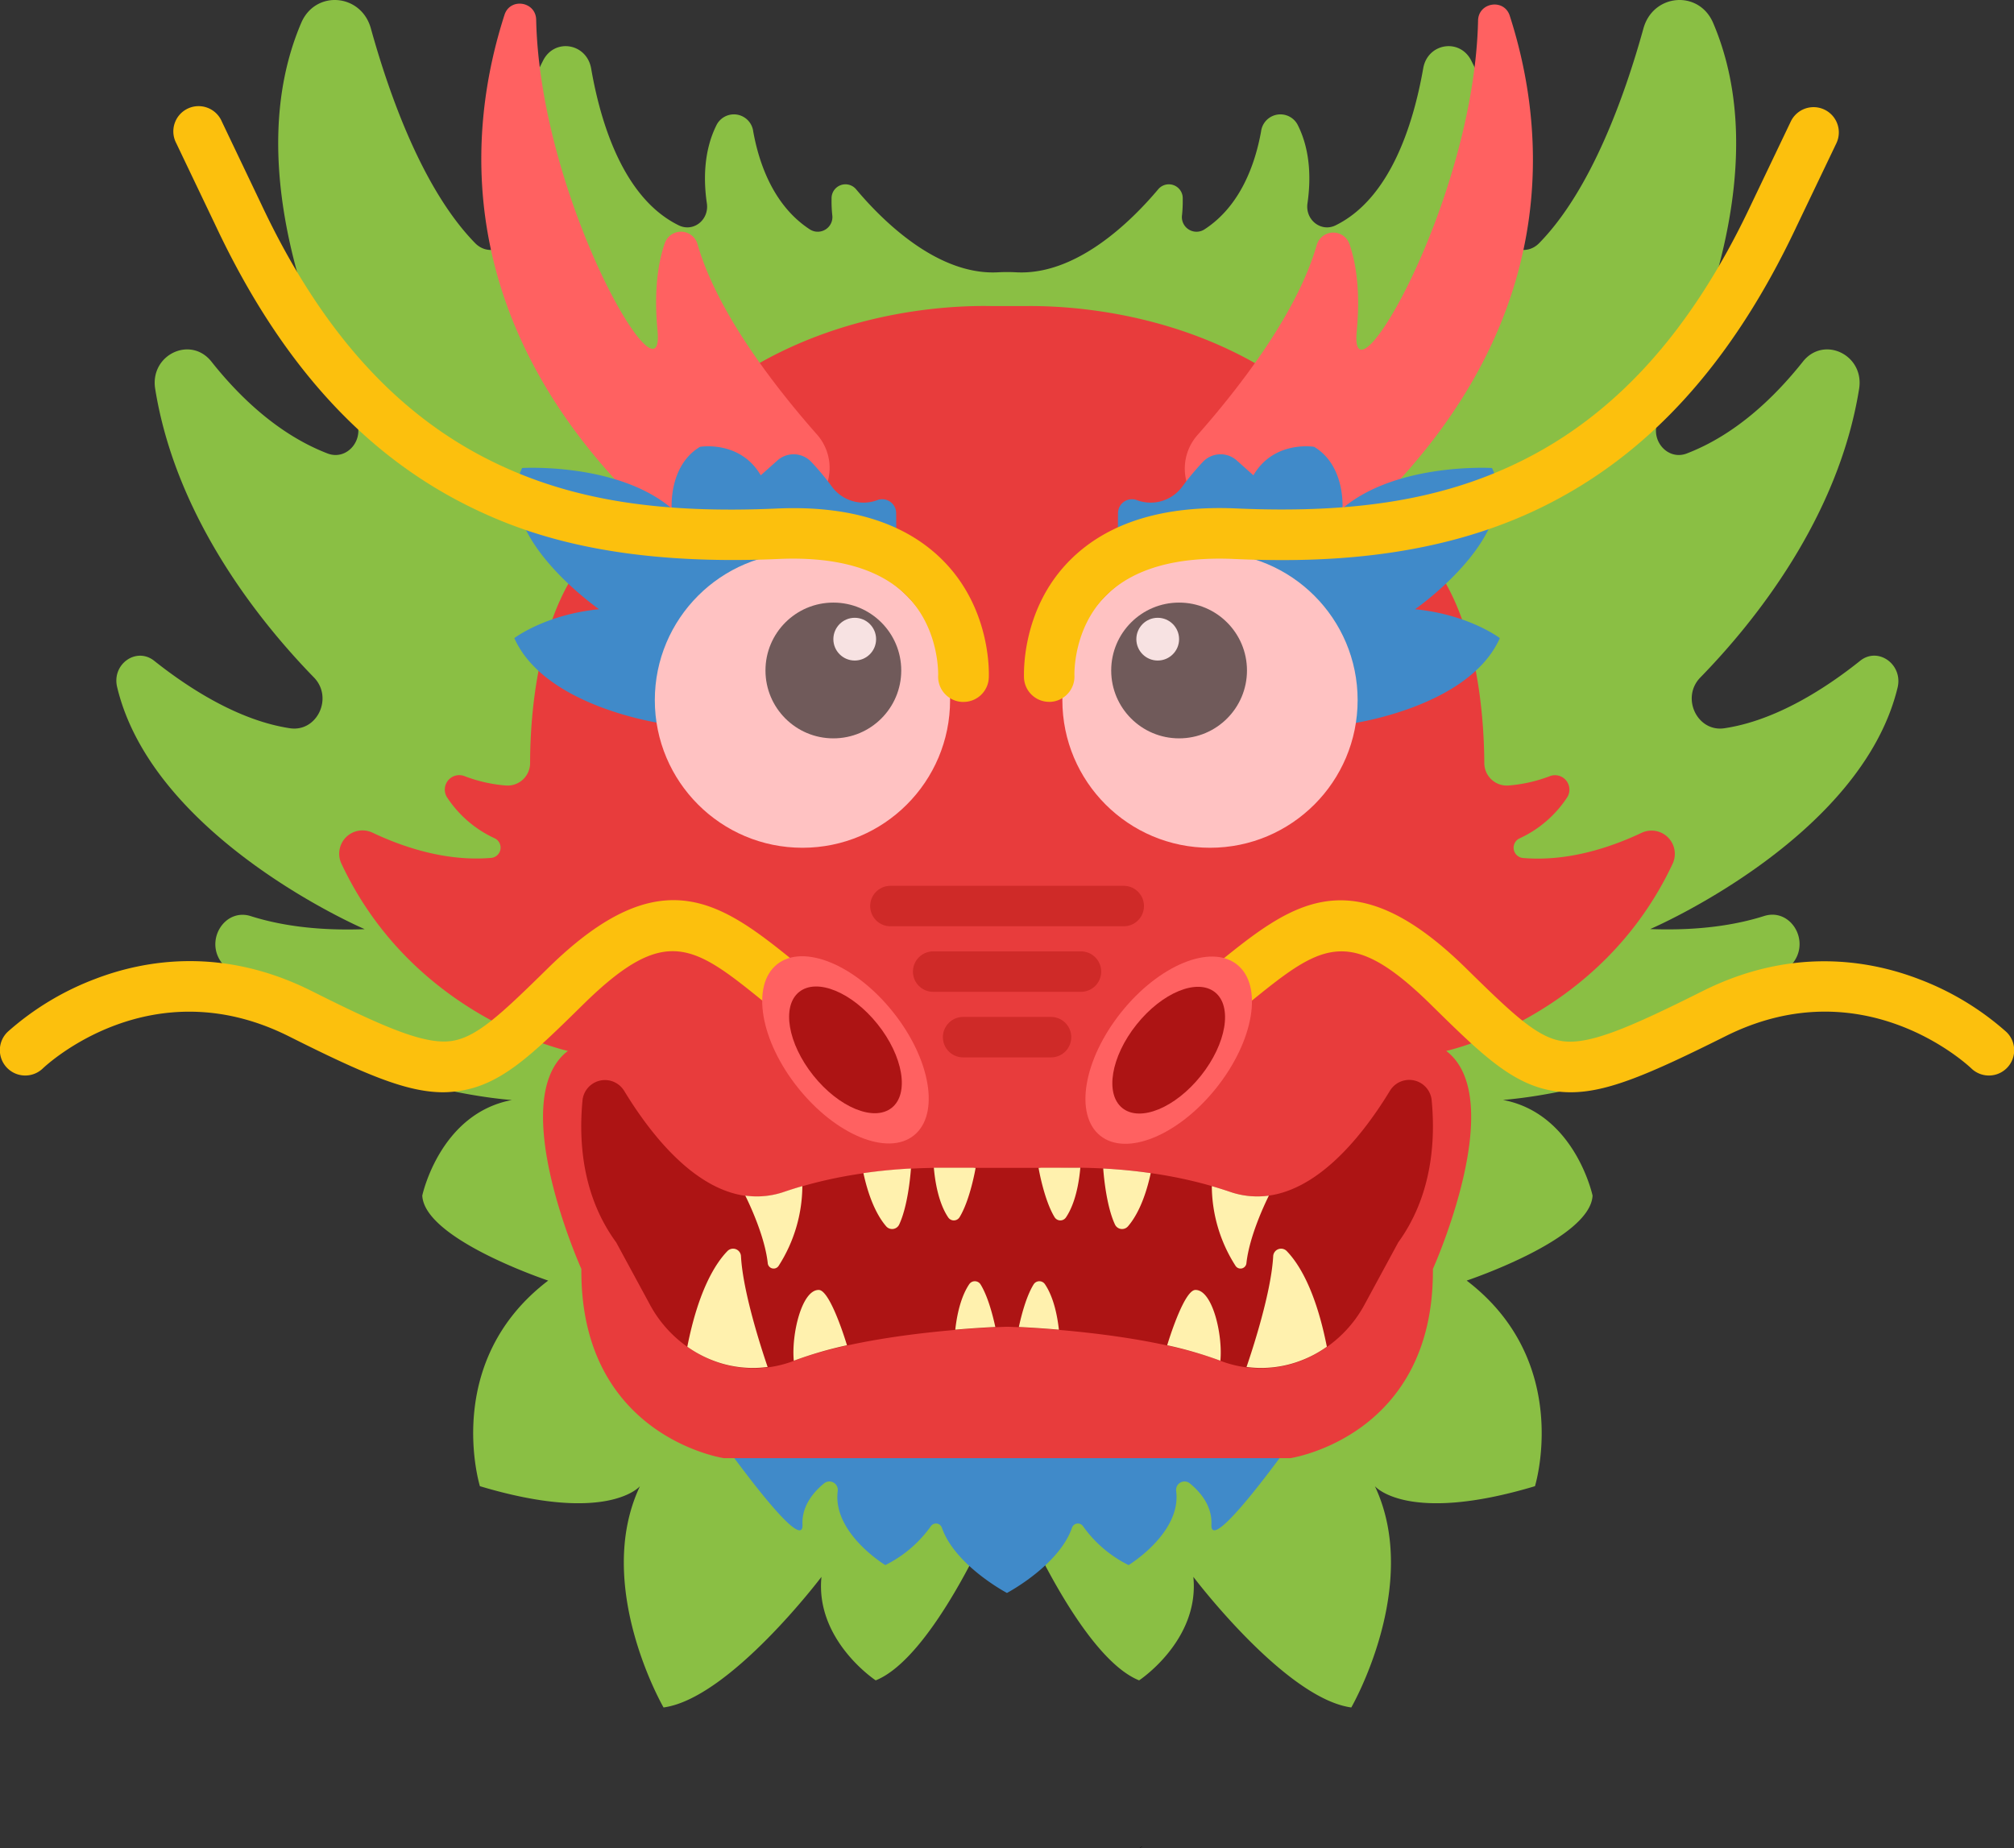 <svg xmlns="http://www.w3.org/2000/svg" viewBox="0 0 597.51 548.38"><rect x="0" y="0" width="597.51" height="548.38" fill="#333333" stroke="none"/><defs><style>.cls-1{fill:#8abf44}.cls-2{fill:#408ac9}.cls-3{fill:#e83c3c}.cls-11,.cls-4{fill:#ff6161}.cls-5{fill:#fcc00d}.cls-6{fill:#ffc2c2}.cls-7{fill:#705a5a}.cls-8{fill:none;stroke:#000}.cls-11,.cls-8{stroke-miterlimit:10}.cls-9{fill:#f7e2e2}.cls-10{fill:#ad1414}.cls-11{stroke:#cf2a28;stroke-linecap:round;stroke-width:12px}.cls-12{fill:#fff1ae}</style></defs><g id="Layer_1" data-name="Layer 1"><path d="M658.57,351c-10,8-24.89,17.71-40.25,20-8.06,1.22-13-9.1-7.12-15.09,16-16.4,40.94-47.34,47.08-85.61,1.62-10.07-10.48-15.89-16.68-8.07-8.47,10.66-20,21.7-34.45,27.25-5.88,2.26-11.29-4.37-8.29-10.18,12.5-24.16,34-75.69,16.11-117.56-4.21-9.85-17.8-8.73-20.68,1.64-5.59,20.18-15.56,48-30.93,63.69-4.61,4.71-12.23.61-11.44-6.13a84.76,84.76,0,0,0-8.7-48c-3.4-6.78-13-5.22-14.27,2.32-2.94,16.71-9.84,38.61-26,46.54-4.28,2.1-9.05-1.61-8.33-6.54.94-6.46,1.07-15.22-2.77-23a5.78,5.78,0,0,0-11,1.7c-1.73,9.55-6.06,22.13-16.88,29.09a4.34,4.34,0,0,1-6.56-4.36,40.35,40.35,0,0,0,.2-4.78,4.12,4.12,0,0,0-7.26-2.83c-8.12,9.65-24.32,25.58-42.1,24.65a49.72,49.72,0,0,0-5.46,0c-17.78.93-34-15-42.1-24.65a4.12,4.12,0,0,0-7.26,2.83,38.33,38.33,0,0,0,.2,4.78,4.35,4.35,0,0,1-6.57,4.36c-10.81-7-15.15-19.54-16.87-29.09a5.78,5.78,0,0,0-11-1.7c-3.83,7.8-3.71,16.56-2.76,23,.72,4.93-4,8.64-8.33,6.54-16.2-7.93-23.11-29.83-26-46.54-1.33-7.54-10.88-9.1-14.27-2.32a84.58,84.58,0,0,0-8.7,48c.78,6.74-6.83,10.84-11.45,6.13-15.37-15.72-25.33-43.51-30.93-63.69-2.87-10.37-16.47-11.49-20.67-1.64-17.87,41.87,3.6,93.4,16.1,117.56,3,5.81-2.4,12.44-8.28,10.18-14.41-5.55-26-16.59-34.45-27.25-6.21-7.82-18.31-2-16.69,8.07,6.15,38.27,31.1,69.21,47.08,85.61,5.85,6,.95,16.31-7.11,15.09-15.37-2.32-30.26-12.06-40.25-20-5.31-4.23-12.67,1-11,7.82,10.78,45,73.44,71.79,73.44,71.79-14.58.55-25.61-1.27-33.8-3.87-7.67-2.44-13.65,7.05-8.71,13.72,27.49,37.11,86.19,40.84,86.19,40.84C237.17,485.32,232,509.65,232,509.65c.63,13,37.36,25.22,37.36,25.22-31.66,24.11-20.26,61-20.26,61,38,11.39,47.48,0,47.48,0-13.93,29.47,7,65.65,7,65.65,19.63-2.68,46.85-38.75,46.85-38.75-1.9,18.85,16.09,30.71,16.09,30.71,16.72-6.7,34.08-46.89,34.08-46.89l5-5.36,5,5.36s17.35,40.19,34.07,46.89c0,0,18-11.86,16.09-30.71,0,0,27.23,36.07,46.86,38.75,0,0,20.89-36.18,7-65.65,0,0,9.5,11.39,47.49,0,0,0,11.39-36.85-20.26-61,0,0,36.72-12.25,37.35-25.22,0,0-5.21-24.33-26.59-28.38,0,0,58.71-3.73,86.2-40.84,4.93-6.67-1-16.16-8.72-13.72-8.18,2.6-19.22,4.42-33.79,3.87,0,0,62.65-26.8,73.43-71.79C671.24,352,663.87,346.74,658.57,351Z" class="cls-1" transform="translate(-106.72 -154.94)"/><path d="M405.5,585.86l-89.77-10.6s29.53,42.62,29.07,32c-.24-5.43,3.13-9.55,6.46-12.27a2.5,2.5,0,0,1,4,2.29c-1.63,12.47,14.11,22,14.11,22a36.41,36.41,0,0,0,13.5-11.51,1.85,1.85,0,0,1,3.28.4c3.79,11,18.72,19.06,19.28,19.36v0h.06v0c.56-.3,15.49-8.35,19.28-19.36a1.85,1.85,0,0,1,3.28-.4,36.41,36.41,0,0,0,13.5,11.51s15.74-9.56,14.11-22a2.5,2.5,0,0,1,4-2.29c3.33,2.72,6.7,6.84,6.46,12.27-.46,10.59,29.07-32,29.07-32Z" class="cls-2" transform="translate(-106.72 -154.94)"/><path d="M217.27,402c9.44,4.46,22.09,8.59,35.23,7.46a3.06,3.06,0,0,0,1-5.8,33.79,33.79,0,0,1-14.2-12.24,4.29,4.29,0,0,1,5.19-6.23A43.85,43.85,0,0,0,256.94,388a6.69,6.69,0,0,0,7.05-6.69c0-13.89,2.1-47.63,20-64.45a56.89,56.89,0,0,1,4.42-9.88C321,248.1,384.1,245.36,401.17,245.75h0l9.56,0h0c18.24-.27,79.88,3.31,111.94,61.21a56,56,0,0,1,4.41,9.88c17.88,16.82,19.93,50.56,20,64.45A6.69,6.69,0,0,0,554.1,388a43.77,43.77,0,0,0,12.41-2.78,4.28,4.28,0,0,1,5.19,6.23,33.77,33.77,0,0,1-14.19,12.24,3.06,3.06,0,0,0,1,5.8c13.13,1.13,25.79-3,35.23-7.46A6.91,6.91,0,0,1,603,411.1c-21.45,45.81-67.22,55.63-67.22,55.63,18.72,14.28-3.95,64.69-3.95,64.69.38,49.85-42.32,56.14-42.32,56.14h-168s-42.69-6.29-42.31-56.14c0,0-22.67-50.41-4-64.69,0,0-45.77-9.82-67.22-55.63A6.91,6.91,0,0,1,217.27,402Z" class="cls-3" transform="translate(-106.72 -154.94)"/><path d="M349.08,283.83c-12.5-14.17-29.64-36.25-35.43-56.48a5.1,5.1,0,0,0-9.71-.25c-2,5.81-3.27,14.17-2.15,25.92,2.31,24.42-34.85-38.65-36-92.24-.12-5.44-7.74-6.61-9.4-1.43-10.89,33.8-15.57,89.7,39,144.33A36.33,36.33,0,0,0,336,311l8-3.61A14.94,14.94,0,0,0,349.08,283.83Z" class="cls-4" transform="translate(-106.72 -154.94)"/><path d="M238.25,479c-10.86,0-23.27-5.28-45.77-16.57-40.83-20.48-71.78,8.28-73.07,9.51A7.5,7.5,0,0,1,109,461.07a83.31,83.31,0,0,1,26-15.71c14.74-5.65,37.85-9.61,64.22,3.62,21.64,10.85,33.34,15.85,41.29,14.83,7.47-1,14.6-7.69,28.75-21.6,34.21-33.62,52.05-19.13,74.64-.79l.4.32a7.5,7.5,0,0,1-9.46,11.64l-.4-.32c-21.84-17.74-30-24.38-54.66-.15-15.32,15.06-24.56,24.14-37.38,25.78A33.31,33.31,0,0,1,238.25,479Z" class="cls-5" transform="translate(-106.72 -154.94)"/><path d="M572.71,479a33.47,33.47,0,0,1-4.14-.26c-12.81-1.64-22.06-10.72-37.37-25.78-24.65-24.23-32.83-17.59-54.67.15l-.4.32a7.5,7.5,0,1,1-9.45-11.64l.39-.32c22.59-18.34,40.43-32.83,74.64.79,14.15,13.91,21.29,20.64,28.76,21.6,7.95,1,19.65-4,41.28-14.83,26.37-13.23,49.48-9.27,64.23-3.62a83.18,83.18,0,0,1,26,15.71,7.5,7.5,0,0,1-10.39,10.82c-1.36-1.29-32.29-30-73.07-9.51C596,473.67,583.56,479,572.71,479Z" class="cls-5" transform="translate(-106.72 -154.94)"/><path d="M303.65,369.67s-35.15-4.75-44.34-25.41c0,0,9.16-7,25.15-8.57,0,0-32.23-22.38-22.83-41.9,0,0,28.24-1.69,44.37,12,0,0-.95-12.71,8.42-18.29,0,0,11.91-2,18,8.46l4.93-4.4a7.22,7.22,0,0,1,10.12.48,78.07,78.07,0,0,1,6,7.2,11.63,11.63,0,0,0,13.52,4.08h0a4.14,4.14,0,0,1,5.6,3.85l.14,18.23Z" class="cls-2" transform="translate(-106.72 -154.94)"/><circle cx="238.07" cy="207.72" r="43.8" class="cls-6"/><circle cx="247.24" cy="198.92" r="20.14" class="cls-7"/><path d="M445.12,703l.05.07Z" class="cls-8" transform="translate(-106.72 -154.94)"/><path d="M392.55,363.19h-.44a7.5,7.5,0,0,1-7.06-7.87c0-.27.45-13.83-9.32-23.62-8-8-20.79-11.67-38-10.92-48.46,2.14-74.53-7.35-89.92-14.67-32.49-15.45-57.7-43-77.08-84.15L159,197.4A7.49,7.49,0,1,1,172.53,191l11.73,24.58c17.85,37.94,40.73,63.12,70,77,22.46,10.69,48,14.77,82.82,13.24,21.74-1,38.4,4.26,49.49,15.5,14.47,14.66,13.54,34,13.5,34.83A7.5,7.5,0,0,1,392.55,363.19Z" class="cls-5" transform="translate(-106.72 -154.94)"/><circle cx="253.58" cy="189.63" r="6.34" class="cls-9"/><ellipse cx="357.55" cy="466.47" class="cls-4" rx="18.03" ry="32.5" transform="translate(-319.72 170.39) rotate(-38.64)"/><ellipse cx="357.55" cy="466.47" class="cls-10" rx="12.2" ry="22" transform="translate(-319.72 170.39) rotate(-38.64)"/><path d="M461.93,284.08c12.5-14.16,29.65-36.25,35.44-56.47a5.1,5.1,0,0,1,9.71-.25c2,5.81,3.27,14.16,2.15,25.92-2.32,24.42,34.84-38.65,36-92.25.12-5.43,7.73-6.6,9.4-1.43,10.89,33.8,15.57,89.7-39,144.33A36.28,36.28,0,0,1,475,311.21l-8-3.61A15,15,0,0,1,461.93,284.08Z" class="cls-4" transform="translate(-106.72 -154.94)"/></g><g id="Layer_3" data-name="Layer 3"><polyline points="311.82 307.71 298.78 307.71 285.73 307.71" class="cls-11"/><polyline points="320.7 288.26 298.78 288.26 276.85 288.26" class="cls-11"/><polyline points="333.39 268.81 298.78 268.81 264.16 268.81" class="cls-11"/><path d="M531.46,481.32a6.69,6.69,0,0,0-12.38-2.76c-9.7,15.93-27,37-47.58,29.94-14.81-5.09-30-6.75-42.14-7.07h-.06c-3.15-.08-6.07-.07-8.73,0l-31.93,0c-1.4,0-2.87,0-4.41,0h-.07c-12.46.15-28.8,1.67-44.66,7.12-20.6,7.08-37.88-14-47.58-29.94a6.69,6.69,0,0,0-12.38,2.76c-1.18,12.26-.06,28.47,10,42.18l9.88,18.24a36.49,36.49,0,0,0,18.67,16.78,33.35,33.35,0,0,0,24.45,0c24-9,63-10,63-10s39,1,63,10a33.35,33.35,0,0,0,24.45,0,36.49,36.49,0,0,0,18.67-16.78l9.88-18.24C531.52,509.79,532.64,493.58,531.46,481.32Z" class="cls-10" transform="translate(-106.72 -154.94)"/><path d="M349.65,537.65c-5.06-.11-8.17,13.2-7.43,21l.28-.1A115.37,115.37,0,0,1,358,554.06C356.82,550.16,352.69,537.71,349.65,537.65Z" class="cls-12" transform="translate(-106.72 -154.94)"/><path d="M322.54,526.11c-3.55,3.66-8.6,11.59-11.91,28.39a34.52,34.52,0,0,0,7.42,4,32.87,32.87,0,0,0,16.41,2c-1.82-5.31-7.34-22.19-7.91-32.88A2.34,2.34,0,0,0,322.54,526.11Z" class="cls-12" transform="translate(-106.72 -154.94)"/><path d="M337.76,530.44a44.28,44.28,0,0,0,7-23.6q-2.66.77-5.29,1.66a24.82,24.82,0,0,1-11.64,1.16c1.35,2.72,5.79,12.15,6.66,20A1.76,1.76,0,0,0,337.76,530.44Z" class="cls-12" transform="translate(-106.72 -154.94)"/><path d="M394.29,535.92c-1.43,2.09-3.34,6.16-4.16,13.52,5-.43,9.15-.67,11.88-.8-.65-3-2.1-8.93-4.38-12.63A2,2,0,0,0,394.29,535.92Z" class="cls-12" transform="translate(-106.72 -154.94)"/><path d="M391.4,516.07c3.17-5.18,4.76-14.62,4.76-14.62l-.71-.06h-6.81c-1.4,0-2.87,0-4.41,0h-.46c.73,8.15,2.77,12.55,4.28,14.76A2,2,0,0,0,391.4,516.07Z" class="cls-12" transform="translate(-106.72 -154.94)"/><path d="M373.49,518.24c2.48-5.32,3.29-13.92,3.49-16.62-4.43.23-9.18.66-14.1,1.37,1.92,8.88,4.78,13.51,6.77,15.8A2.32,2.32,0,0,0,373.49,518.24Z" class="cls-12" transform="translate(-106.72 -154.94)"/><path d="M461.35,537.65c5.06-.11,8.17,13.2,7.43,21l-.28-.1A115.37,115.37,0,0,0,453,554.06C454.18,550.16,458.31,537.71,461.35,537.65Z" class="cls-12" transform="translate(-106.72 -154.94)"/><path d="M488.46,526.11c3.55,3.66,8.6,11.59,11.91,28.39a34.52,34.52,0,0,1-7.42,4,32.87,32.87,0,0,1-16.41,2c1.82-5.31,7.34-22.19,7.91-32.88A2.34,2.34,0,0,1,488.46,526.11Z" class="cls-12" transform="translate(-106.72 -154.94)"/><path d="M473.24,530.44a44.28,44.28,0,0,1-7-23.6q2.66.77,5.29,1.66a24.82,24.82,0,0,0,11.64,1.16c-1.35,2.72-5.79,12.15-6.66,20A1.76,1.76,0,0,1,473.24,530.44Z" class="cls-12" transform="translate(-106.72 -154.94)"/><path d="M416.71,535.92c1.43,2.09,3.34,6.16,4.16,13.52-5-.43-9.15-.67-11.88-.8.65-3,2.1-8.93,4.38-12.63A2,2,0,0,1,416.71,535.92Z" class="cls-12" transform="translate(-106.72 -154.94)"/><path d="M419.6,516.07c-3.17-5.18-4.76-14.62-4.76-14.62l.71-.06h6.81c1.4,0,2.87,0,4.41,0h.46c-.73,8.15-2.77,12.55-4.28,14.76A2,2,0,0,1,419.6,516.07Z" class="cls-12" transform="translate(-106.72 -154.94)"/><path d="M437.51,518.24c-2.48-5.32-3.29-13.92-3.49-16.62,4.43.23,9.18.66,14.1,1.37-1.92,8.88-4.78,13.51-6.77,15.8A2.32,2.32,0,0,1,437.51,518.24Z" class="cls-12" transform="translate(-106.72 -154.94)"/><path d="M507.35,369.67s35.15-4.75,44.34-25.41c0,0-9.16-7-25.15-8.57,0,0,32.23-22.38,22.83-41.9,0,0-28.24-1.69-44.37,12,0,0,.95-12.71-8.42-18.29,0,0-11.91-2-18,8.46l-4.93-4.4a7.22,7.22,0,0,0-10.12.48,78.07,78.07,0,0,0-6,7.2,11.63,11.63,0,0,1-13.52,4.08h0a4.14,4.14,0,0,0-5.6,3.85l-.14,18.23Z" class="cls-2" transform="translate(-106.72 -154.94)"/><circle cx="358.98" cy="207.72" r="43.8" class="cls-6"/><circle cx="349.81" cy="198.92" r="20.14" class="cls-7"/><path d="M418,363.17a7.48,7.48,0,0,1-7.48-7.05c0-.81-1-20.17,13.5-34.83,11.09-11.24,27.74-16.46,49.49-15.5,34.82,1.53,60.36-2.55,82.82-13.24,29.23-13.9,52.11-39.08,69.94-77L638,191a7.49,7.49,0,1,1,13.53,6.45L639.78,222c-19.36,41.13-44.57,68.66-77.06,84.11-32.13,15.28-66.71,15.69-89.92,14.67-17.24-.75-30,2.92-38,10.92-9.82,9.84-9.32,23.48-9.32,23.62a7.52,7.52,0,0,1-7.11,7.85Z" class="cls-5" transform="translate(-106.72 -154.94)"/><circle cx="343.47" cy="189.63" r="6.34" class="cls-9"/><ellipse cx="453.45" cy="466.47" class="cls-4" rx="32.5" ry="18.03" transform="translate(-300.77 374.48) rotate(-51.36)"/><ellipse cx="453.45" cy="466.47" class="cls-10" rx="22" ry="12.2" transform="translate(-300.77 374.48) rotate(-51.36)"/></g></svg>